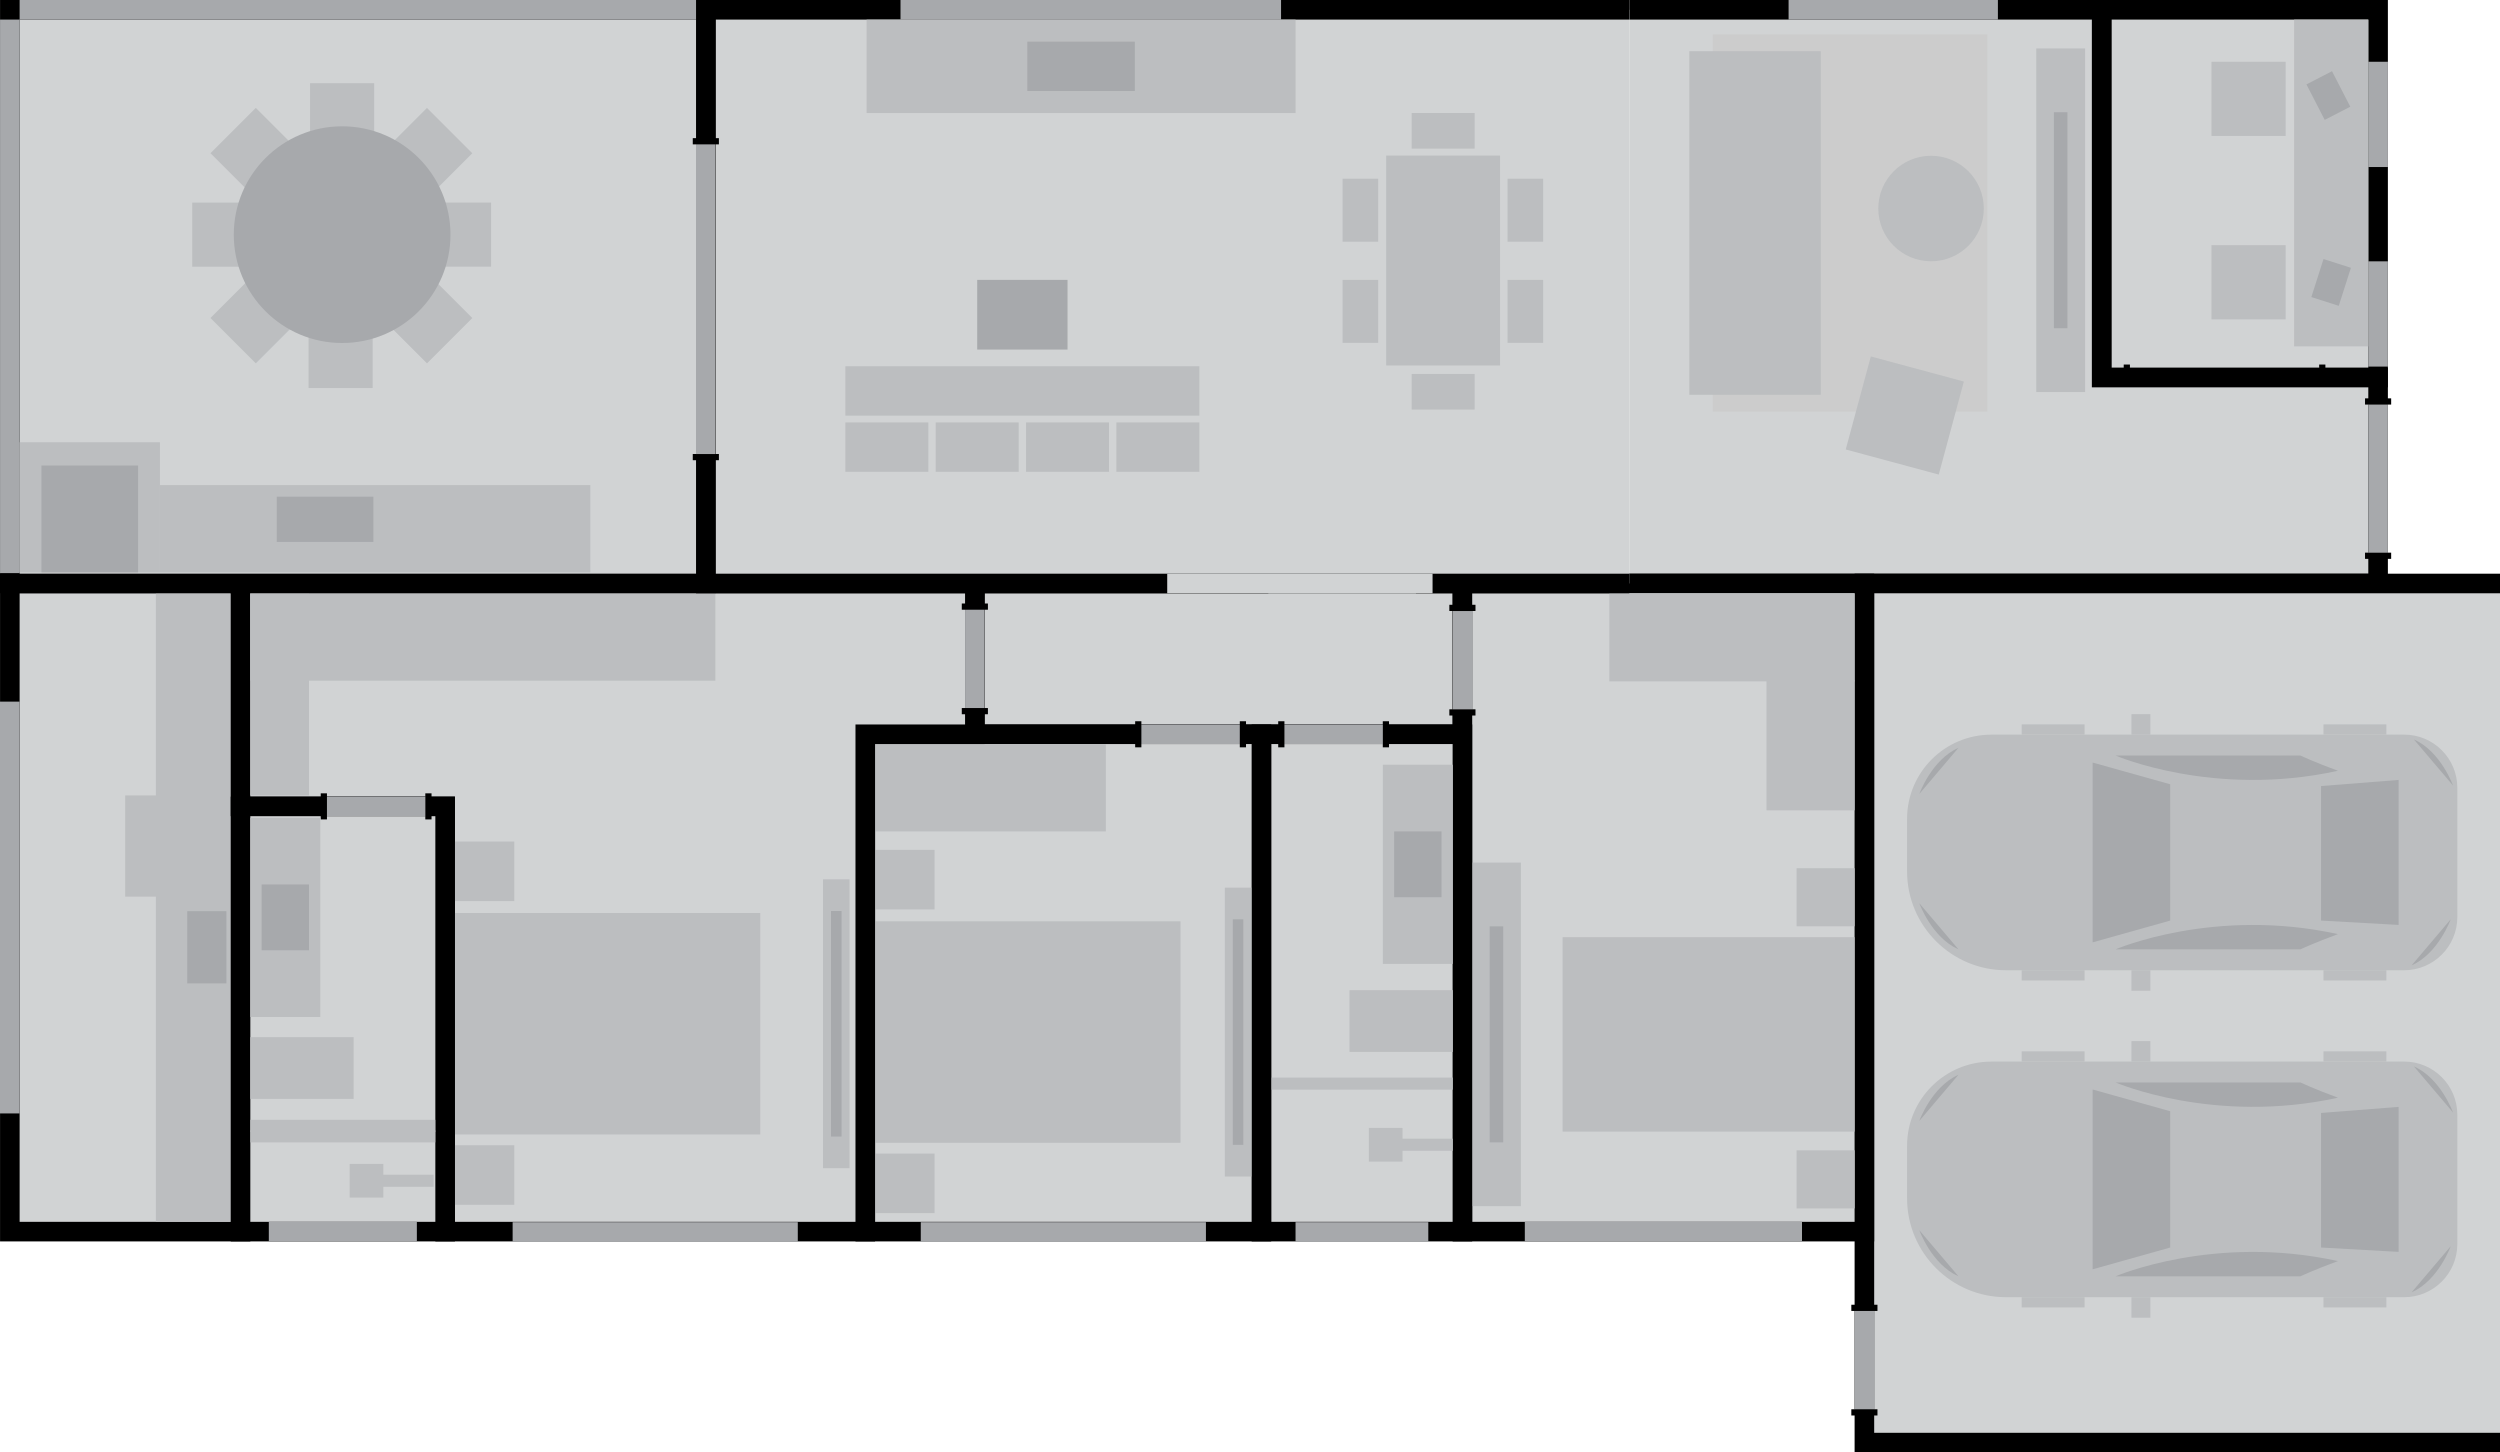 <?xml version="1.0" encoding="UTF-8"?>
<svg id="Layer_2" xmlns="http://www.w3.org/2000/svg" viewBox="0 0 510.85 296.78">
  <defs>
    <style>
      .cls-1 {
        fill: #bcbec0;
      }

      .cls-2 {
        fill: #a7a9ac;
      }

      .cls-3, .cls-4 {
        stroke: #000;
        stroke-miterlimit: 10;
        stroke-width: 4px;
      }

      .cls-3, .cls-5 {
        fill: #d1d3d4;
      }

      .cls-4 {
        fill: none;
      }

      .cls-6 {
        fill: #ccc;
      }
    </style>
  </defs>
  <g id="Layer_1-2" data-name="Layer_1">
    <g>
      <line class="cls-4" x1="289.34" y1="119.23" x2="332.93" y2="119.23"/>
      <g>
        <rect class="cls-3" x="2.01" y="119.23" width="47.15" height="132.44"/>
        <rect class="cls-2" x="-40.07" y="183.44" width="84.15" height="4.01" transform="translate(187.45 183.44) rotate(90)"/>
        <rect class="cls-1" x="31.85" y="121.24" width="15.3" height="128.43"/>
        <rect class="cls-1" x="25.58" y="162.54" width="20.68" height="20.68"/>
        <rect class="cls-2" x="38.26" y="186.19" width="8" height="14.76"/>
      </g>
      <g>
        <rect class="cls-3" x="429.45" y="2" width="56.49" height="75.15"/>
        <rect class="cls-2" x="475.18" y="21.37" width="21.51" height="4.01" transform="translate(462.57 509.31) rotate(-90)"/>
        <rect class="cls-2" x="475.18" y="62.14" width="21.51" height="4.01" transform="translate(421.79 550.09) rotate(-90)"/>
        <g>
          <rect x="433.95" y="74.49" width="1.27" height="5.33" transform="translate(869.18 154.31) rotate(-180)"/>
          <rect x="473.9" y="74.49" width="1.27" height="5.33" transform="translate(949.07 154.31) rotate(-180)"/>
          <rect class="cls-2" x="435.23" y="75.15" width="38.68" height="3.99"/>
        </g>
        <rect class="cls-1" x="468.78" y="4.01" width="15.16" height="66.77"/>
        <rect class="cls-1" x="451.89" y="12.62" width="15.16" height="15.16"/>
        <rect class="cls-1" x="451.89" y="50.1" width="15.16" height="15.16"/>
        <rect class="cls-2" x="473.42" y="53.6" width="5.88" height="8.16" transform="translate(40.21 -142.37) rotate(17.74)"/>
        <rect class="cls-2" x="472.82" y="15.41" width="5.88" height="8.16" transform="translate(43.93 220.11) rotate(-27.26)"/>
      </g>
      <g>
        <polyline class="cls-3" points="332.93 119.23 429.45 119.23 485.94 119.23 485.94 77.15 429.45 77.15 429.45 2 332.93 2"/>
        <rect class="cls-2" x="365.48" width="42.77" height="4.01" transform="translate(773.73 4.01) rotate(180)"/>
        <g>
          <rect x="485.31" y="79.37" width="1.27" height="5.34" transform="translate(403.9 567.98) rotate(-90)"/>
          <rect x="485.31" y="110.9" width="1.27" height="5.34" transform="translate(372.37 599.51) rotate(-90)"/>
          <rect class="cls-2" x="470.8" y="95.81" width="30.27" height="4" transform="translate(583.75 -388.13) rotate(90)"/>
        </g>
        <rect class="cls-1" x="345.96" y="10.78" width="25.33" height="66.37"/>
        <rect class="cls-6" x="339.49" y="17.51" width="77.11" height="56.1" transform="translate(332.49 423.61) rotate(-90)"/>
        <rect class="cls-1" x="323.52" y="32.13" width="70.21" height="26.86" transform="translate(313.07 404.19) rotate(-90)"/>
        <rect class="cls-1" x="385.97" y="40.01" width="70.21" height="9.98" transform="translate(376.08 466.08) rotate(-90)"/>
        <rect class="cls-2" x="399.01" y="43.61" width="44.14" height="2.77" transform="translate(376.08 466.08) rotate(-90)"/>
        <circle class="cls-1" cx="394.59" cy="42.61" r="10.78"/>
        <rect class="cls-1" x="379.37" y="75.07" width="19.69" height="19.69" transform="translate(742.88 268.28) rotate(-164.9)"/>
      </g>
      <g>
        <polyline class="cls-3" points="510.85 294.78 380.97 294.78 380.97 119.23 510.85 119.23"/>
        <g>
          <rect x="380.34" y="264.58" width="1.27" height="5.34" transform="translate(113.72 648.22) rotate(-90)"/>
          <rect x="380.34" y="285.94" width="1.27" height="5.34" transform="translate(92.36 669.58) rotate(-90)"/>
          <rect class="cls-2" x="370.92" y="275.93" width="20.09" height="4" transform="translate(658.9 -103.04) rotate(90)"/>
        </g>
        <path class="cls-1" d="M406.9,150.11h84.37c5.99,0,10.86,4.87,10.86,10.86v26.43c0,5.99-4.87,10.86-10.86,10.86h-81.36c-11.16,0-20.22-9.06-20.22-20.22v-10.71c0-9.5,7.71-17.21,17.21-17.21Z"/>
        <polygon class="cls-2" points="443.46 188.11 427.61 192.56 427.61 155.82 443.46 160.26 443.46 188.11"/>
        <polygon class="cls-2" points="490.13 189 474.28 188.11 474.28 160.62 490.13 159.37 490.13 189"/>
        <path class="cls-2" d="M432.3,154.39s20.11,8.7,45.44,3.11c-4.67-1.7-7.67-3.11-7.67-3.11h-37.78Z"/>
        <path class="cls-2" d="M432.3,193.99s20.11-8.7,45.44-3.11c-4.67,1.7-7.67,3.11-7.67,3.11h-37.78Z"/>
        <rect class="cls-1" x="435.54" y="198.26" width="3.87" height="4.19"/>
        <rect class="cls-1" x="413.11" y="198.26" width="12.85" height="2.09"/>
        <rect class="cls-1" x="413.11" y="148.02" width="12.85" height="2.09"/>
        <rect class="cls-1" x="474.78" y="198.26" width="12.85" height="2.09"/>
        <rect class="cls-1" x="474.78" y="148.02" width="12.85" height="2.09"/>
        <rect class="cls-1" x="435.54" y="145.93" width="3.87" height="4.19"/>
        <path class="cls-2" d="M392.19,184.56s2.52,7.01,8,9.43l-8-9.43Z"/>
        <path class="cls-2" d="M400.19,152.81l-8,9.43s2.52-7.01,8-9.43"/>
        <path class="cls-2" d="M501.26,160.53s-2.52-7.01-8-9.43l8,9.43Z"/>
        <path class="cls-2" d="M492.78,197.27l8-9.43s-2.52,7.01-8,9.43"/>
        <path class="cls-1" d="M406.9,216.92h84.37c5.99,0,10.86,4.87,10.86,10.86v26.43c0,5.99-4.87,10.86-10.86,10.86h-81.36c-11.16,0-20.22-9.06-20.22-20.22v-10.71c0-9.5,7.71-17.21,17.21-17.21Z"/>
        <polygon class="cls-2" points="443.46 254.92 427.61 259.37 427.61 222.63 443.46 227.07 443.46 254.92"/>
        <polygon class="cls-2" points="490.13 255.81 474.28 254.92 474.28 227.42 490.13 226.18 490.13 255.81"/>
        <path class="cls-2" d="M432.3,221.19s20.11,8.7,45.44,3.11c-4.67-1.7-7.67-3.11-7.67-3.11h-37.78Z"/>
        <path class="cls-2" d="M432.3,260.8s20.11-8.7,45.44-3.11c-4.67,1.7-7.67,3.11-7.67,3.11h-37.78Z"/>
        <rect class="cls-1" x="435.54" y="265.07" width="3.87" height="4.19"/>
        <rect class="cls-1" x="413.11" y="265.07" width="12.85" height="2.09"/>
        <rect class="cls-1" x="413.11" y="214.83" width="12.85" height="2.09"/>
        <rect class="cls-1" x="474.78" y="265.07" width="12.85" height="2.09"/>
        <rect class="cls-1" x="474.78" y="214.83" width="12.85" height="2.09"/>
        <rect class="cls-1" x="435.54" y="212.74" width="3.87" height="4.19"/>
        <path class="cls-2" d="M392.19,251.37s2.52,7.01,8,9.43l-8-9.43Z"/>
        <path class="cls-2" d="M400.19,219.62l-8,9.43s2.52-7.01,8-9.43"/>
        <path class="cls-2" d="M501.26,227.34s-2.52-7.01-8-9.43l8,9.43Z"/>
        <path class="cls-2" d="M492.78,264.08l8-9.43s-2.52,7.01-8,9.43"/>
      </g>
      <line class="cls-4" x1="289.34" y1="119.23" x2="332.93" y2="119.23"/>
      <polyline class="cls-3" points="289.34 119.23 298.83 119.23 298.83 150.04 199.2 150.04 199.2 119.23 259.17 119.23"/>
      <g>
        <rect class="cls-3" x="298.83" y="119.23" width="82.14" height="132.44"/>
        <rect class="cls-2" x="311.58" y="249.67" width="56.64" height="4.01" transform="translate(679.8 503.34) rotate(180)"/>
        <g>
          <rect x="298.2" y="121.55" width="1.27" height="5.34" transform="translate(174.61 423.05) rotate(-90)"/>
          <rect x="298.2" y="142.91" width="1.27" height="5.34" transform="translate(153.25 444.41) rotate(-90)"/>
          <rect class="cls-2" x="288.79" y="132.9" width="20.09" height="4" transform="translate(433.73 -163.93) rotate(90)"/>
        </g>
        <rect class="cls-1" x="328.85" y="121.23" width="50.12" height="18"/>
        <rect class="cls-1" x="360.97" y="139.02" width="18" height="26.57"/>
        <rect class="cls-1" x="319.3" y="191.5" width="59.67" height="39.73"/>
        <rect class="cls-1" x="367.11" y="177.41" width="11.87" height="11.87"/>
        <rect class="cls-1" x="367.11" y="235.06" width="11.87" height="11.87"/>
        <rect class="cls-1" x="270.68" y="206.37" width="70.21" height="9.98" transform="translate(94.43 517.15) rotate(-90)"/>
        <rect class="cls-2" x="283.72" y="209.97" width="44.14" height="2.77" transform="translate(94.43 517.15) rotate(-90)"/>
      </g>
      <g>
        <rect class="cls-3" x="257.76" y="150.04" width="41.07" height="101.63"/>
        <rect class="cls-2" x="264.73" y="249.74" width="27.13" height="4.01" transform="translate(556.59 503.49) rotate(180)"/>
        <g>
          <rect x="261.19" y="147.37" width="1.27" height="5.33" transform="translate(523.65 300.08) rotate(-180)"/>
          <rect x="282.57" y="147.37" width="1.27" height="5.33" transform="translate(566.4 300.08) rotate(-180)"/>
          <rect class="cls-2" x="262.46" y="148.04" width="20.11" height="3.99"/>
        </g>
        <rect class="cls-1" x="282.57" y="156.26" width="14.3" height="40.7"/>
        <rect class="cls-1" x="259.76" y="220.19" width="37.1" height="2.47"/>
        <rect class="cls-1" x="285.69" y="232.69" width="11.18" height="2.47" transform="translate(582.55 467.84) rotate(-180)"/>
        <rect class="cls-1" x="275.76" y="202.33" width="21.11" height="12.62"/>
        <rect class="cls-1" x="279.71" y="230.48" width="6.88" height="6.88" transform="translate(566.3 467.84) rotate(-180)"/>
        <rect class="cls-2" x="284.88" y="169.89" width="9.68" height="13.45"/>
      </g>
      <g>
        <rect class="cls-3" x="176.81" y="150.04" width="80.95" height="101.63"/>
        <rect class="cls-2" x="188.15" y="249.74" width="58.27" height="4.01" transform="translate(434.57 503.49) rotate(180)"/>
        <g>
          <rect x="231.97" y="147.37" width="1.27" height="5.33" transform="translate(465.2 300.08) rotate(-180)"/>
          <rect x="253.34" y="147.37" width="1.27" height="5.33" transform="translate(507.95 300.08) rotate(-180)"/>
          <rect class="cls-2" x="233.23" y="148.04" width="20.11" height="3.99"/>
        </g>
        <rect class="cls-1" x="178.8" y="188.26" width="62.42" height="45.26" transform="translate(420.02 421.78) rotate(180)"/>
        <rect class="cls-1" x="178.8" y="152.04" width="47.16" height="17.85" transform="translate(404.77 321.93) rotate(180)"/>
        <rect class="cls-1" x="250.28" y="181.37" width="5.41" height="59.03" transform="translate(505.97 421.78) rotate(180)"/>
        <rect class="cls-2" x="251.91" y="187.84" width="2.15" height="46.09" transform="translate(505.97 421.78) rotate(180)"/>
        <rect class="cls-1" x="178.8" y="235.73" width="12.17" height="12.17" transform="translate(369.77 483.62) rotate(180)"/>
        <rect class="cls-1" x="178.8" y="173.67" width="12.17" height="12.17" transform="translate(369.77 359.5) rotate(180)"/>
      </g>
      <g>
        <polygon class="cls-3" points="199.2 119.23 176.81 119.23 49.15 119.23 49.15 150.04 49.15 164.78 90.96 164.78 90.96 251.67 176.81 251.67 176.81 164.78 176.81 150.04 199.2 150.04 199.2 119.23"/>
        <rect class="cls-2" x="104.75" y="249.74" width="58.27" height="4.01" transform="translate(267.77 503.49) rotate(180)"/>
        <g>
          <rect x="198.56" y="121.29" width="1.27" height="5.34" transform="translate(75.24 323.15) rotate(-90)"/>
          <rect x="198.56" y="142.65" width="1.27" height="5.34" transform="translate(53.88 344.51) rotate(-90)"/>
          <rect class="cls-2" x="189.15" y="132.63" width="20.09" height="4" transform="translate(333.83 -64.56) rotate(90)"/>
        </g>
        <rect class="cls-1" x="92.93" y="186.56" width="62.42" height="45.26" transform="translate(248.28 418.38) rotate(180)"/>
        <rect class="cls-1" x="51.15" y="121.24" width="95.03" height="17.85" transform="translate(197.33 260.33) rotate(180)"/>
        <rect class="cls-1" x="168.19" y="179.67" width="5.41" height="59.03" transform="translate(341.78 418.38) rotate(180)"/>
        <rect class="cls-2" x="169.82" y="186.14" width="2.15" height="46.09" transform="translate(341.78 418.38) rotate(180)"/>
        <rect class="cls-1" x="92.93" y="234.02" width="12.17" height="12.17" transform="translate(198.02 480.21) rotate(180)"/>
        <rect class="cls-1" x="92.93" y="171.97" width="12.17" height="12.17" transform="translate(198.02 356.1) rotate(180)"/>
        <rect class="cls-1" x="51.15" y="121.24" width="12" height="41.3" transform="translate(114.29 283.78) rotate(180)"/>
      </g>
      <g>
        <rect class="cls-3" x="49.15" y="164.78" width="41.81" height="86.89"/>
        <rect class="cls-2" x="54.94" y="249.67" width="30.25" height="4.01" transform="translate(140.12 503.34) rotate(180)"/>
        <g>
          <rect x="65.54" y="162.12" width="1.27" height="5.33" transform="translate(132.35 329.56) rotate(-180)"/>
          <rect x="86.92" y="162.12" width="1.27" height="5.33" transform="translate(175.1 329.56) rotate(-180)"/>
          <rect class="cls-2" x="66.81" y="162.78" width="20.11" height="3.99"/>
        </g>
        <rect class="cls-1" x="51.15" y="167.11" width="14.3" height="40.7"/>
        <rect class="cls-1" x="51.17" y="230.97" width="37.77" height="2.47"/>
        <rect class="cls-1" x="51.17" y="228.82" width="37.77" height="2.47"/>
        <rect class="cls-1" x="77.43" y="240.03" width="11.18" height="2.47" transform="translate(166.04 482.54) rotate(-180)"/>
        <rect class="cls-1" x="51.15" y="211.93" width="21.11" height="12.62"/>
        <rect class="cls-1" x="71.46" y="237.83" width="6.88" height="6.88" transform="translate(149.79 482.54) rotate(-180)"/>
        <rect class="cls-2" x="53.46" y="180.73" width="9.68" height="13.45"/>
      </g>
      <g>
        <polyline class="cls-3" points="332.93 2 144.23 2 144.23 119.23 332.93 119.23"/>
        <rect class="cls-2" x="184" width="77.76" height="4.01" transform="translate(445.77 4.01) rotate(180)"/>
        <rect class="cls-5" x="238.52" y="117.23" width="54.22" height="4" transform="translate(531.25 238.46) rotate(-180)"/>
        <rect class="cls-1" x="283.25" y="31.79" width="23.27" height="42.89"/>
        <rect class="cls-1" x="308.05" y="36.52" width="7.28" height="12.87"/>
        <rect class="cls-1" x="308.05" y="57.19" width="7.28" height="12.87"/>
        <rect class="cls-1" x="274.34" y="36.52" width="7.28" height="12.87"/>
        <rect class="cls-1" x="177.08" y="4.02" width="87.66" height="19.08"/>
        <rect class="cls-2" x="199.68" y="57.19" width="18.46" height="14.24"/>
        <rect class="cls-1" x="172.74" y="74.84" width="72.34" height="10.09"/>
        <rect class="cls-1" x="228.12" y="86.32" width="16.96" height="10.09"/>
        <rect class="cls-1" x="209.66" y="86.32" width="16.96" height="10.09"/>
        <rect class="cls-1" x="191.2" y="86.32" width="16.96" height="10.09"/>
        <rect class="cls-1" x="172.74" y="86.32" width="16.96" height="10.09"/>
        <rect class="cls-1" x="274.34" y="57.19" width="7.28" height="12.87"/>
        <rect class="cls-1" x="291.25" y="20.3" width="7.28" height="12.87" transform="translate(268.16 321.62) rotate(-90)"/>
        <rect class="cls-1" x="291.25" y="73.62" width="7.28" height="12.87" transform="translate(214.84 374.94) rotate(-90)"/>
        <rect class="cls-2" x="209.92" y="8.51" width="21.97" height="10.09"/>
      </g>
      <g>
        <rect class="cls-3" x="2.01" y="2" width="142.22" height="117.22"/>
        <rect class="cls-2" x="-54.55" y="58.55" width="113.11" height="4.01" transform="translate(62.57 58.55) rotate(90)"/>
        <rect class="cls-2" x="4.01" width="138.22" height="4.01" transform="translate(146.24 4.01) rotate(180)"/>
        <g>
          <rect x="143.59" y="26.19" width="1.27" height="5.34" transform="translate(115.37 173.09) rotate(-90)"/>
          <rect x="143.59" y="90.74" width="1.27" height="5.34" transform="translate(50.82 237.63) rotate(-90)"/>
          <rect class="cls-2" x="112.58" y="59.14" width="63.28" height="4" transform="translate(205.36 -83.08) rotate(90)"/>
        </g>
        <rect class="cls-1" x="63.36" y="17" width="13.1" height="13.1"/>
        <rect class="cls-1" x="45.72" y="24.76" width="13.1" height="13.1" transform="translate(-6.83 46.13) rotate(-45)"/>
        <rect class="cls-1" x="80.7" y="24.76" width="13.1" height="13.1" transform="translate(47.69 -52.52) rotate(45)"/>
        <rect class="cls-1" x="63.06" y="66.18" width="13.1" height="13.1" transform="translate(139.21 145.47) rotate(180)"/>
        <rect class="cls-1" x="80.7" y="58.43" width="13.1" height="13.1" transform="translate(194.89 49.24) rotate(135)"/>
        <rect class="cls-1" x="45.72" y="58.43" width="13.1" height="13.1" transform="translate(43.28 147.89) rotate(-135)"/>
        <rect class="cls-1" x="39.27" y="41.4" width="13.1" height="13.1" transform="translate(-2.12 93.77) rotate(-90)"/>
        <rect class="cls-1" x="87.25" y="41.4" width="13.1" height="13.1" transform="translate(45.85 141.74) rotate(-90)"/>
        <circle class="cls-2" cx="69.91" cy="47.95" r="22.14"/>
        <rect class="cls-1" x="4.01" y="90.37" width="28.67" height="26.59"/>
        <rect class="cls-1" x="32.68" y="99.12" width="87.95" height="17.84"/>
        <rect class="cls-2" x="56.55" y="101.49" width="19.75" height="9.25"/>
        <rect class="cls-2" x="8.47" y="95.12" width="19.75" height="21.84"/>
      </g>
    </g>
  </g>
</svg>